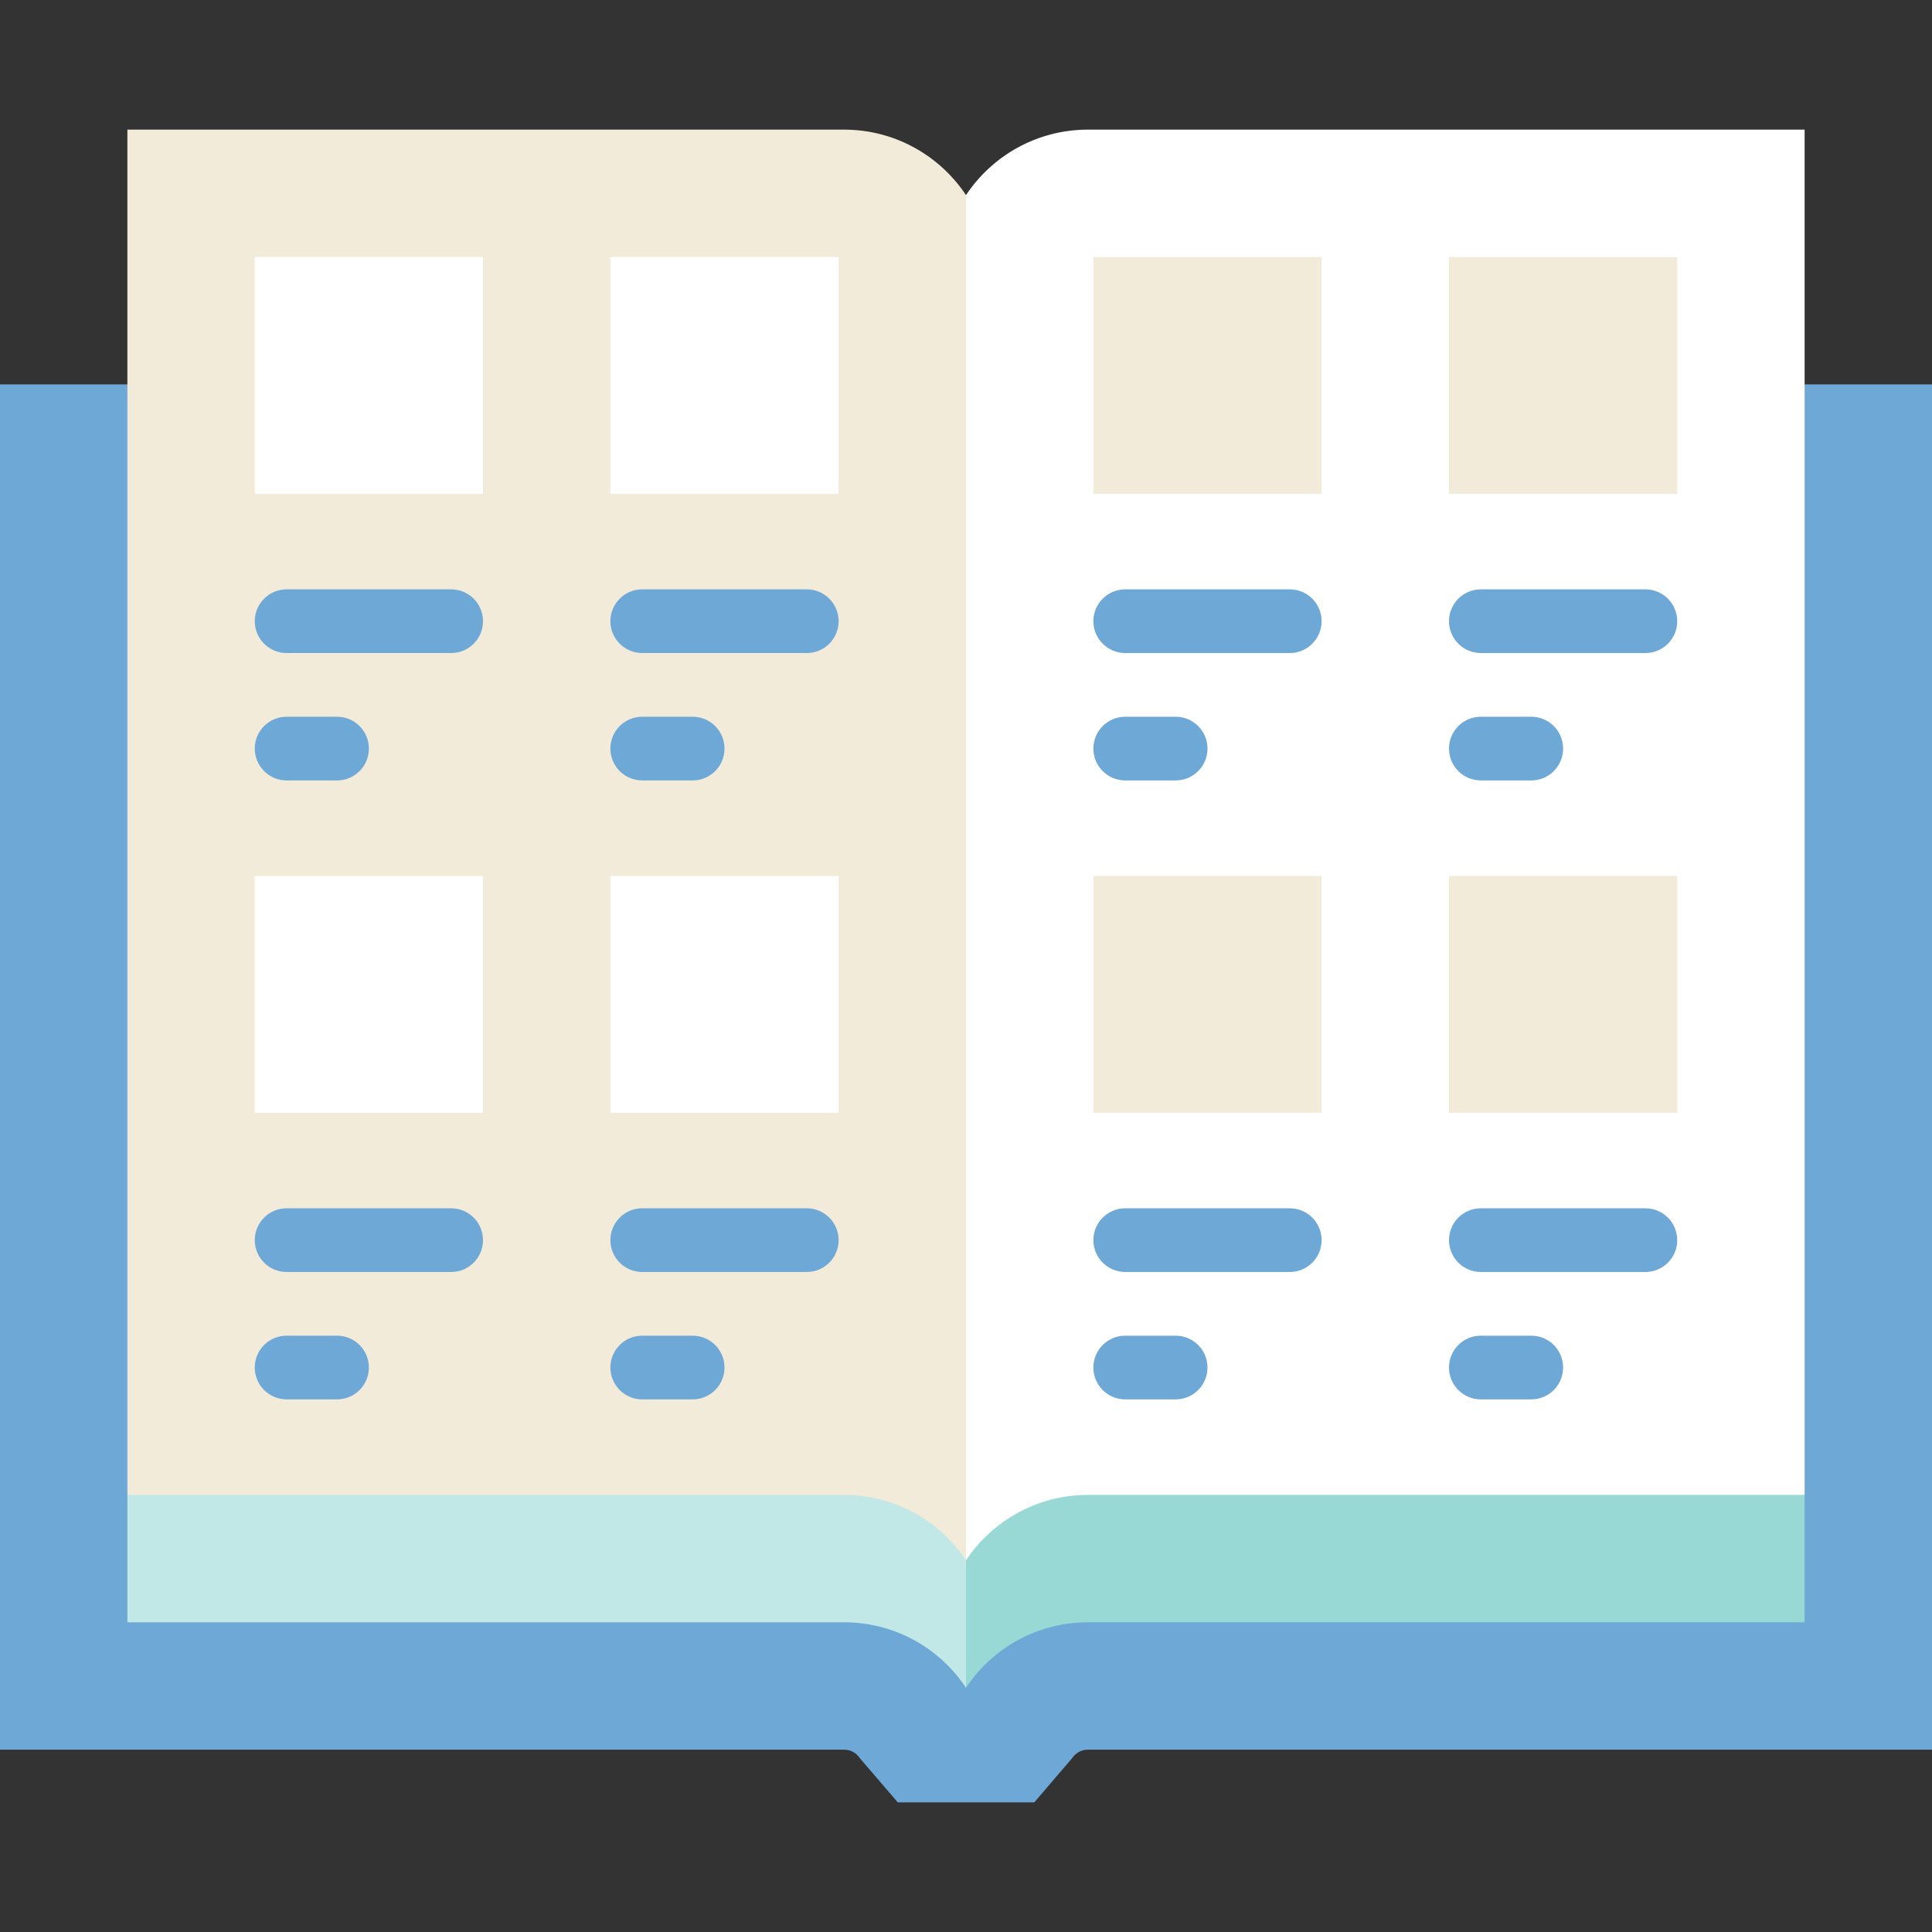 <?xml version="1.0" encoding="iso-8859-1"?>
<!-- Generator: Adobe Illustrator 19.0.0, SVG Export Plug-In . SVG Version: 6.00 Build 0)  -->
<svg xmlns="http://www.w3.org/2000/svg" xmlns:xlink="http://www.w3.org/1999/xlink" version="1.1" id="Capa_1" x="0px" y="0px" viewBox="0 0 455 455" style="enable-background:new 0 0 455 455;" xml:space="preserve" width="512" height="512">
<rect x="0" y="0" width="455" height="455" fill="#333333" stroke="none"/>
<g>
	<path style="fill:#6DA8D6;" d="M425,90.531l-197.5,20l-197.5-20H0v321.53h198.77c2.17,0,3.35,1.42,3.75,2.03l8.91,10.38h32.15   l8.9-10.39c0.4-0.6,1.58-2.02,3.75-2.02H455V90.531H425z"/>
	<path style="fill:#C1E8E6;" d="M30,352.061v30h168.77c11.99,0,22.55,6.12,28.73,15.41l10-70L30,352.061z"/>
	<path style="fill:#98D9D5;" d="M227.5,327.471v70c6.18-9.29,16.74-15.41,28.73-15.41H425v-30L227.5,327.471z"/>
	<rect x="341.25" y="60.531" style="fill:#F2EBD9;" width="53.75" height="55.76"/>
	<rect x="257.5" y="60.531" style="fill:#F2EBD9;" width="53.75" height="55.76"/>
	<rect x="341.25" y="206.291" style="fill:#F2EBD9;" width="53.75" height="55.77"/>
	<rect x="257.5" y="206.291" style="fill:#F2EBD9;" width="53.75" height="55.77"/>
	<rect x="143.75" y="206.291" style="fill:#F2EBD9;" width="53.75" height="55.77"/>
	<rect x="60" y="206.291" style="fill:#F2EBD9;" width="53.75" height="55.77"/>
	<rect x="143.75" y="60.531" style="fill:#F2EBD9;" width="53.75" height="55.76"/>
	<rect x="60" y="60.531" style="fill:#F2EBD9;" width="53.75" height="55.76"/>
	<path style="fill:#F2EBD9;" d="M198.767,30.529H30v321.535h168.767c11.99,0,22.555,6.122,28.733,15.409l20-160.76l-20-160.76   C221.323,36.658,210.763,30.529,198.767,30.529z"/>
	<path style="fill:#FFFFFF;" d="M256.233,30.529c-11.996,0-22.557,6.129-28.733,15.423v321.52   c6.177-9.289,16.742-15.409,28.733-15.409H425V30.529H256.233z"/>
	<rect x="143.75" y="60.529" style="fill:#FFFFFF;" width="53.75" height="55.767"/>
	<rect x="60" y="60.529" style="fill:#FFFFFF;" width="53.75" height="55.767"/>
	<rect x="143.75" y="206.296" style="fill:#FFFFFF;" width="53.75" height="55.768"/>
	<rect x="60" y="206.296" style="fill:#FFFFFF;" width="53.75" height="55.768"/>
	<path style="fill:#6DA8D6;" d="M190,153.796h-38.75c-4.142,0-7.5-3.358-7.5-7.5s3.358-7.5,7.5-7.5H190c4.142,0,7.5,3.358,7.5,7.5   S194.142,153.796,190,153.796z"/>
	<path style="fill:#6DA8D6;" d="M190,299.563h-38.75c-4.142,0-7.5-3.358-7.5-7.5s3.358-7.5,7.5-7.5H190c4.142,0,7.5,3.358,7.5,7.5   S194.142,299.563,190,299.563z"/>
	<path style="fill:#6DA8D6;" d="M106.25,299.563H67.5c-4.142,0-7.5-3.358-7.5-7.5s3.358-7.5,7.5-7.5h38.75   c4.142,0,7.5,3.358,7.5,7.5S110.392,299.563,106.25,299.563z"/>
	<path style="fill:#6DA8D6;" d="M163.125,183.796H151.25c-4.142,0-7.5-3.358-7.5-7.5s3.358-7.5,7.5-7.5h11.875   c4.142,0,7.5,3.358,7.5,7.5S167.267,183.796,163.125,183.796z"/>
	<path style="fill:#6DA8D6;" d="M106.25,153.796H67.5c-4.142,0-7.5-3.358-7.5-7.5s3.358-7.5,7.5-7.5h38.75   c4.142,0,7.5,3.358,7.5,7.5S110.392,153.796,106.25,153.796z"/>
	<path style="fill:#6DA8D6;" d="M79.375,183.796H67.5c-4.142,0-7.5-3.358-7.5-7.5s3.358-7.5,7.5-7.5h11.875   c4.142,0,7.5,3.358,7.5,7.5S83.517,183.796,79.375,183.796z"/>
	<path style="fill:#6DA8D6;" d="M163.125,329.563H151.25c-4.142,0-7.5-3.358-7.5-7.5s3.358-7.5,7.5-7.5h11.875   c4.142,0,7.5,3.358,7.5,7.5S167.267,329.563,163.125,329.563z"/>
	<path style="fill:#6DA8D6;" d="M79.375,329.563H67.5c-4.142,0-7.5-3.358-7.5-7.5s3.358-7.5,7.5-7.5h11.875   c4.142,0,7.5,3.358,7.5,7.5S83.517,329.563,79.375,329.563z"/>
	<rect x="341.25" y="60.529" style="fill:#F2EBD9;" width="53.75" height="55.767"/>
	<rect x="257.5" y="60.529" style="fill:#F2EBD9;" width="53.75" height="55.767"/>
	<rect x="341.25" y="206.296" style="fill:#F2EBD9;" width="53.75" height="55.768"/>
	<rect x="257.5" y="206.296" style="fill:#F2EBD9;" width="53.75" height="55.768"/>
	<path style="fill:#6DA8D6;" d="M387.5,153.796h-38.75c-4.143,0-7.5-3.358-7.5-7.5s3.357-7.5,7.5-7.5h38.75   c4.143,0,7.5,3.358,7.5,7.5S391.643,153.796,387.5,153.796z"/>
	<path style="fill:#6DA8D6;" d="M303.75,153.796H265c-4.143,0-7.5-3.358-7.5-7.5s3.357-7.5,7.5-7.5h38.75c4.143,0,7.5,3.358,7.5,7.5   S307.893,153.796,303.75,153.796z"/>
	<path style="fill:#6DA8D6;" d="M387.5,299.563h-38.75c-4.143,0-7.5-3.358-7.5-7.5s3.357-7.5,7.5-7.5h38.75   c4.143,0,7.5,3.358,7.5,7.5S391.643,299.563,387.5,299.563z"/>
	<path style="fill:#6DA8D6;" d="M303.75,299.563H265c-4.143,0-7.5-3.358-7.5-7.5s3.357-7.5,7.5-7.5h38.75c4.143,0,7.5,3.358,7.5,7.5   S307.893,299.563,303.75,299.563z"/>
	<path style="fill:#6DA8D6;" d="M360.625,183.796H348.75c-4.143,0-7.5-3.358-7.5-7.5s3.357-7.5,7.5-7.5h11.875   c4.143,0,7.5,3.358,7.5,7.5S364.768,183.796,360.625,183.796z"/>
	<path style="fill:#6DA8D6;" d="M276.875,183.796H265c-4.143,0-7.5-3.358-7.5-7.5s3.357-7.5,7.5-7.5h11.875   c4.143,0,7.5,3.358,7.5,7.5S281.018,183.796,276.875,183.796z"/>
	<path style="fill:#6DA8D6;" d="M360.625,329.563H348.75c-4.143,0-7.5-3.358-7.5-7.5s3.357-7.5,7.5-7.5h11.875   c4.143,0,7.5,3.358,7.5,7.5S364.768,329.563,360.625,329.563z"/>
	<path style="fill:#6DA8D6;" d="M276.875,329.563H265c-4.143,0-7.5-3.358-7.5-7.5s3.357-7.5,7.5-7.5h11.875   c4.143,0,7.5,3.358,7.5,7.5S281.018,329.563,276.875,329.563z"/>
</g>















</svg>
